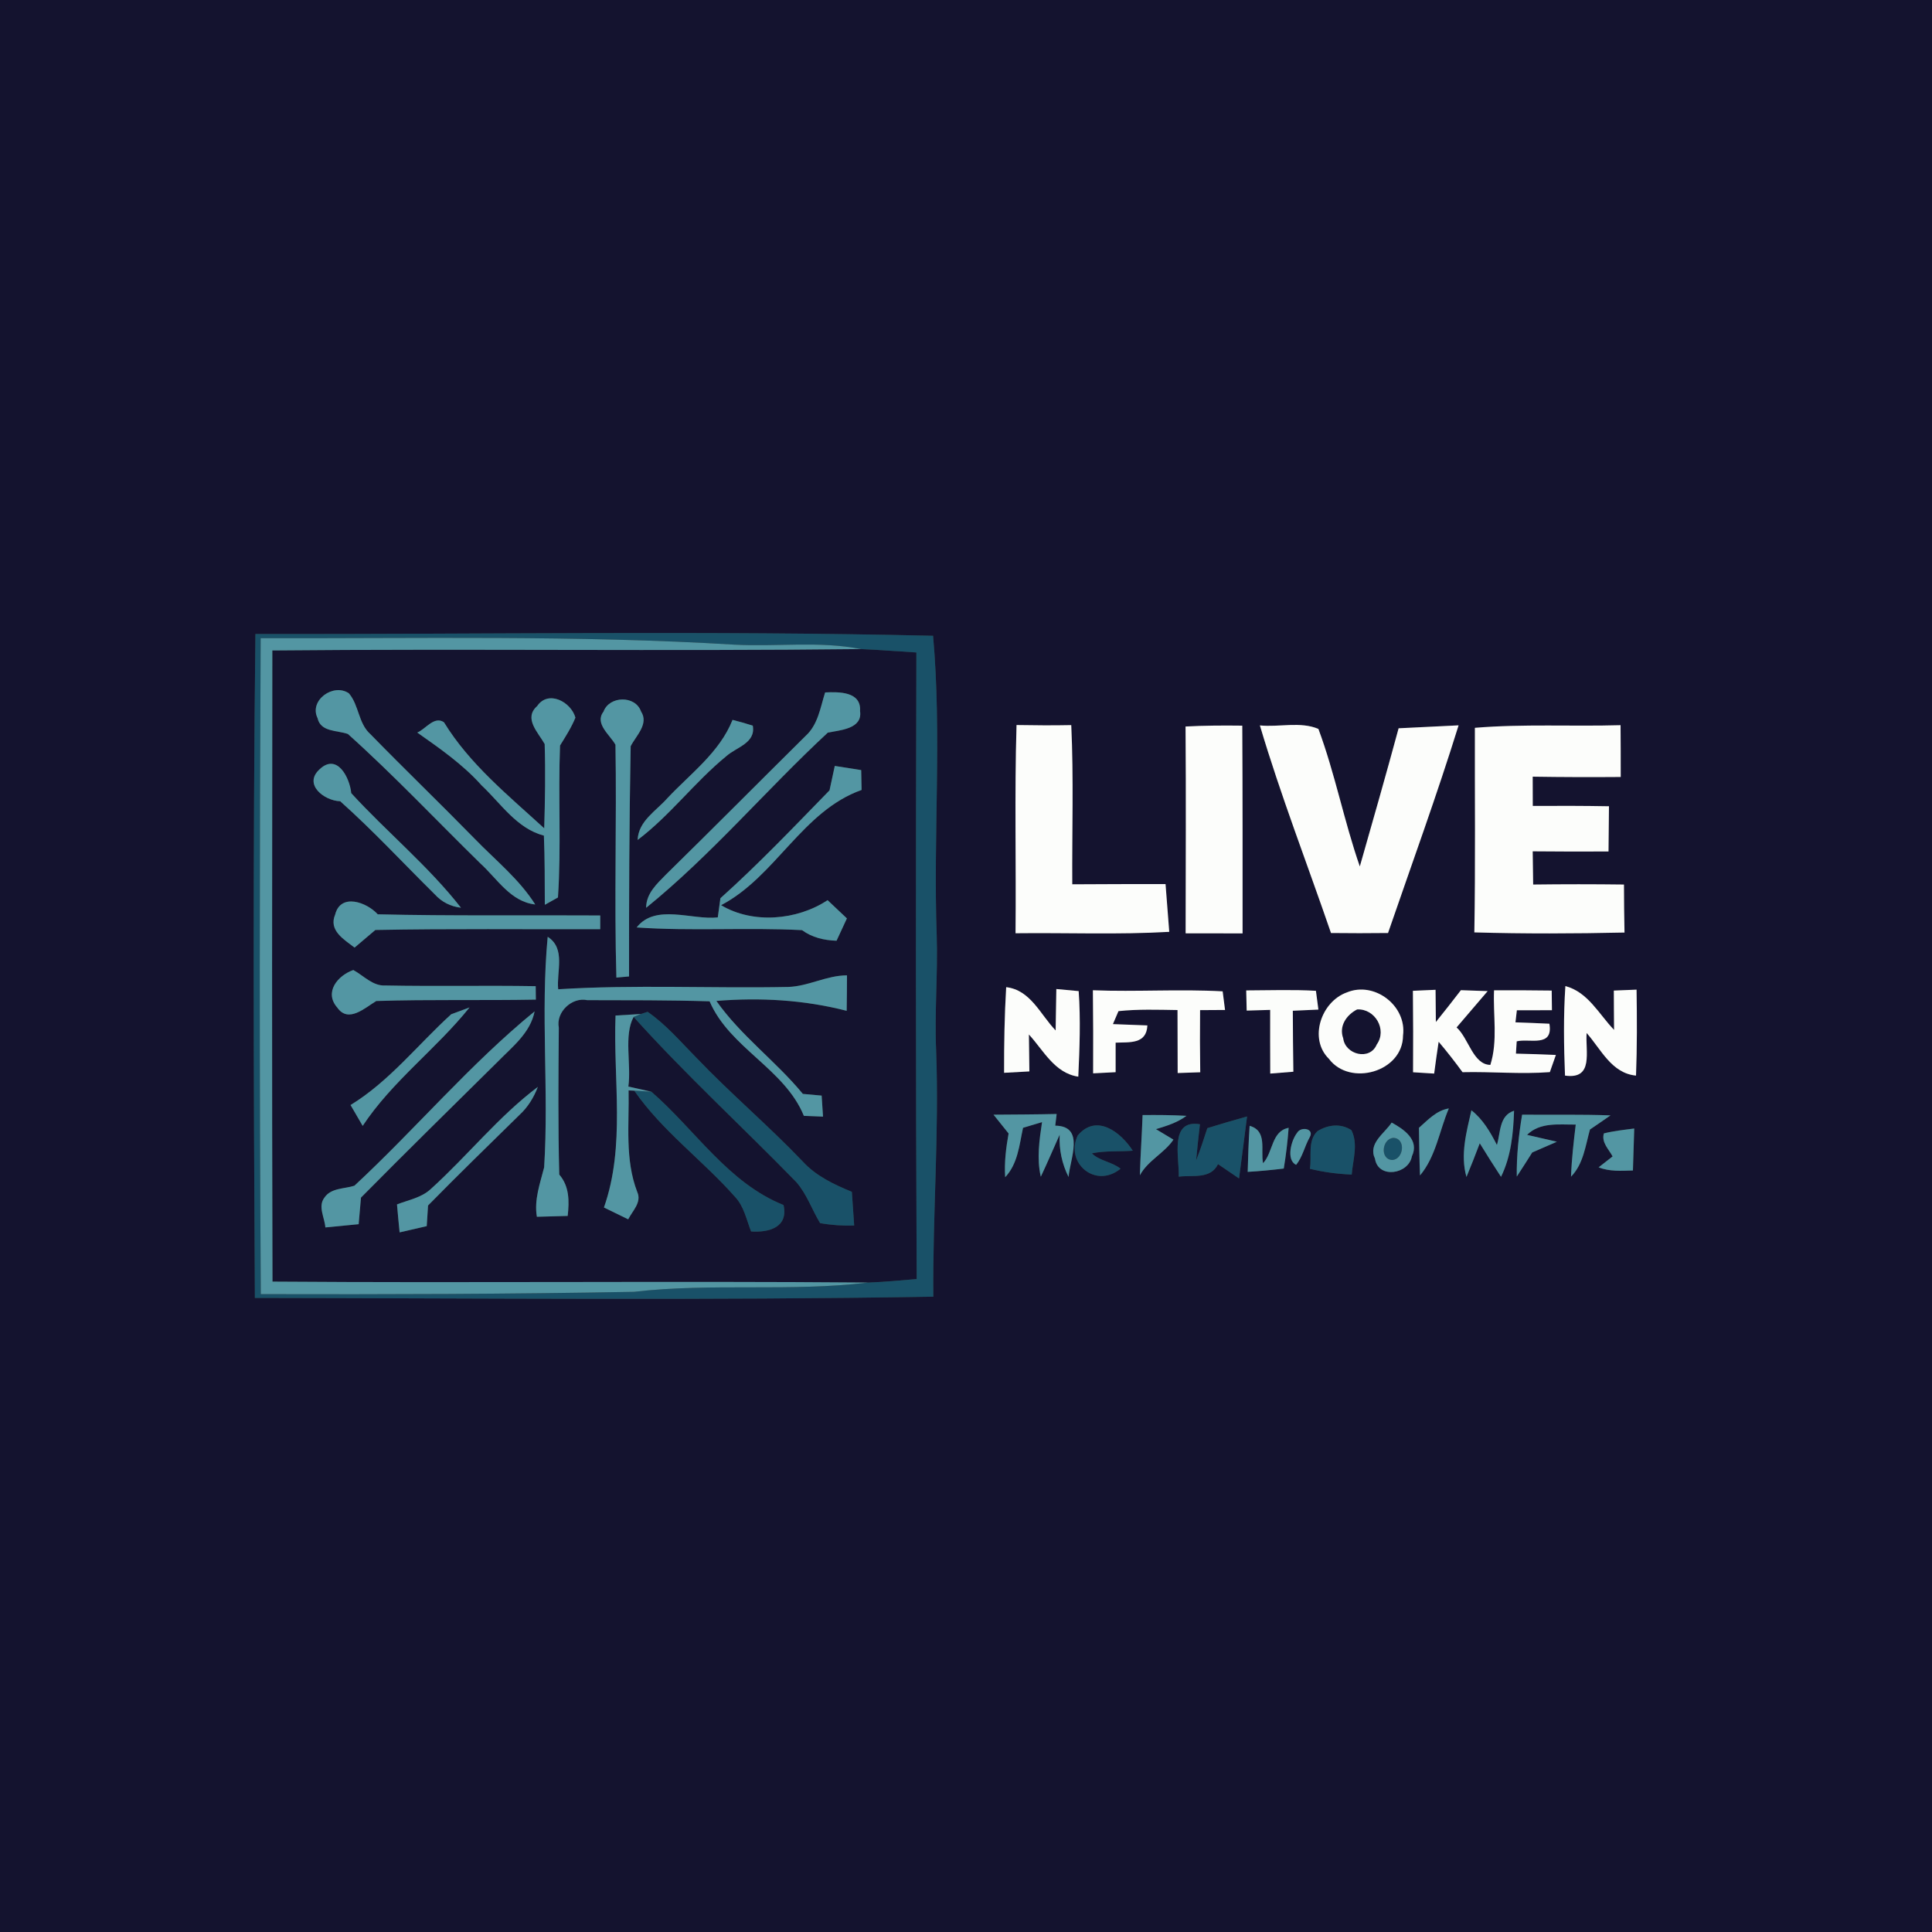 <?xml version="1.0" encoding="UTF-8" ?>
<!DOCTYPE svg PUBLIC "-//W3C//DTD SVG 1.1//EN" "http://www.w3.org/Graphics/SVG/1.1/DTD/svg11.dtd">
<svg width="250pt" height="250pt" viewBox="0 0 250 250" version="1.1" xmlns="http://www.w3.org/2000/svg">
<rect x="0" y="0" width="250" height="250" fill="#333333" stroke="none"/>
<g id="#14132fff">
<path fill="#14132f" opacity="1.00" d=" M 0.00 0.00 L 250.00 0.00 L 250.00 250.00 L 0.00 250.00 L 0.00 0.00 M 33.05 82.04 C 32.72 110.67 32.81 139.32 32.98 167.95 C 62.24 167.99 91.51 168.28 120.77 167.79 C 120.68 157.20 121.53 146.63 121.14 136.05 C 120.91 131.04 121.37 126.04 121.21 121.04 C 120.75 108.12 121.89 95.16 120.74 82.27 C 91.52 81.59 62.28 82.09 33.05 82.04 M 131.41 120.76 C 138.04 120.68 144.68 120.96 151.30 120.58 C 151.14 118.52 150.98 116.46 150.82 114.40 C 146.80 114.39 142.77 114.41 138.75 114.43 C 138.71 107.56 138.94 100.69 138.62 93.83 C 136.26 93.88 133.90 93.86 131.54 93.82 C 131.27 102.79 131.50 111.78 131.41 120.76 M 153.41 94.01 C 153.48 102.93 153.43 111.85 153.42 120.77 C 155.88 120.77 158.33 120.77 160.79 120.78 C 160.79 111.82 160.80 102.86 160.75 93.90 C 158.30 93.87 155.85 93.88 153.41 94.01 M 163.03 93.87 C 165.72 102.94 169.16 111.78 172.23 120.73 C 174.69 120.76 177.15 120.76 179.61 120.73 C 182.69 111.79 185.93 102.90 188.74 93.86 C 186.15 93.99 183.56 94.11 180.98 94.24 C 179.36 100.22 177.66 106.17 175.96 112.12 C 173.92 106.26 172.76 100.13 170.60 94.32 C 168.28 93.33 165.51 94.12 163.03 93.87 M 190.85 94.18 C 190.83 103.01 190.93 111.83 190.78 120.65 C 197.26 120.84 203.73 120.81 210.21 120.67 C 210.16 118.60 210.15 116.53 210.14 114.46 C 206.22 114.41 202.31 114.41 198.39 114.46 C 198.36 113.03 198.35 111.59 198.33 110.16 C 201.60 110.19 204.87 110.20 208.14 110.18 C 208.16 108.23 208.18 106.28 208.20 104.33 C 204.91 104.27 201.62 104.27 198.34 104.29 C 198.33 103.02 198.33 101.76 198.33 100.50 C 202.13 100.56 205.92 100.57 209.72 100.54 C 209.72 98.30 209.72 96.07 209.70 93.84 C 203.41 94.02 197.12 93.66 190.85 94.18 M 130.20 127.74 C 129.98 131.43 129.92 135.13 129.93 138.82 C 130.75 138.78 132.38 138.69 133.20 138.64 C 133.18 137.05 133.16 135.46 133.14 133.86 C 135.04 135.93 136.46 138.86 139.53 139.32 C 139.70 135.64 139.84 131.94 139.58 128.25 C 138.86 128.18 137.42 128.05 136.69 127.98 C 136.66 129.76 136.64 131.55 136.60 133.34 C 134.62 131.29 133.36 128.10 130.20 127.74 M 141.42 128.14 C 141.46 131.72 141.47 135.30 141.45 138.89 C 142.42 138.84 143.39 138.79 144.36 138.74 C 144.36 137.47 144.36 136.19 144.36 134.92 C 146.15 134.84 148.36 135.15 148.47 132.69 C 146.98 132.64 145.49 132.58 144.01 132.52 C 144.19 132.10 144.55 131.26 144.73 130.84 C 147.26 130.57 149.82 130.66 152.37 130.70 C 152.37 133.42 152.38 136.13 152.39 138.85 C 153.12 138.82 154.58 138.78 155.31 138.75 C 155.27 136.07 155.26 133.39 155.29 130.71 C 156.10 130.71 157.71 130.70 158.52 130.69 L 158.21 128.28 C 152.62 127.97 147.01 128.36 141.42 128.14 M 161.26 128.16 C 161.28 128.81 161.31 130.12 161.32 130.77 C 162.08 130.75 163.60 130.70 164.36 130.68 C 164.36 133.42 164.35 136.17 164.37 138.92 C 165.37 138.84 166.36 138.76 167.36 138.68 C 167.32 136.05 167.30 133.42 167.29 130.79 C 168.12 130.75 169.77 130.68 170.60 130.64 C 170.52 130.04 170.36 128.82 170.28 128.21 C 167.28 128.04 164.27 128.15 161.26 128.16 M 174.28 128.42 C 170.98 129.59 169.30 134.39 171.96 137.01 C 174.67 140.63 181.53 138.72 181.55 134.00 C 182.06 130.15 177.85 126.93 174.28 128.42 M 182.83 128.21 C 182.87 131.72 182.87 135.23 182.85 138.75 C 183.54 138.79 184.90 138.87 185.58 138.92 C 185.76 137.54 185.95 136.17 186.16 134.80 C 187.24 136.08 188.27 137.39 189.25 138.74 C 193.02 138.65 196.79 139.02 200.55 138.73 C 200.75 138.17 201.13 137.06 201.33 136.51 C 199.60 136.43 197.88 136.38 196.16 136.34 C 196.18 135.94 196.23 135.14 196.26 134.75 C 197.89 134.33 201.02 135.60 200.49 132.47 C 199.03 132.40 197.56 132.34 196.10 132.29 C 196.14 131.90 196.23 131.12 196.28 130.73 C 197.79 130.73 199.31 130.73 200.82 130.72 L 200.79 128.18 C 198.30 128.15 195.81 128.13 193.33 128.15 C 193.19 131.35 193.84 134.70 192.85 137.80 C 190.60 137.76 190.04 134.33 188.48 132.95 C 189.81 131.38 191.16 129.82 192.50 128.25 C 191.64 128.22 189.91 128.16 189.04 128.13 C 187.98 129.52 186.89 130.89 185.80 132.25 C 185.79 131.21 185.77 129.13 185.76 128.08 C 185.02 128.12 183.56 128.18 182.83 128.21 M 202.56 127.60 C 202.30 131.46 202.36 135.32 202.51 139.18 C 206.28 139.72 205.12 136.03 205.31 133.67 C 207.17 135.77 208.54 138.89 211.70 139.18 C 211.84 135.47 211.83 131.77 211.77 128.06 C 211.04 128.09 209.57 128.15 208.83 128.18 C 208.83 129.88 208.85 131.57 208.86 133.27 C 206.90 131.24 205.49 128.37 202.56 127.60 M 128.56 144.24 C 129.21 145.04 129.86 145.85 130.51 146.67 C 130.18 148.54 129.94 150.43 130.07 152.33 C 131.71 150.59 131.90 148.16 132.38 145.94 C 133.20 145.69 134.02 145.45 134.84 145.20 C 134.49 147.54 134.14 149.93 134.68 152.27 C 135.53 150.47 136.31 148.64 137.12 146.83 C 137.03 148.78 137.42 150.60 138.27 152.30 C 138.46 149.97 140.44 145.71 136.55 145.66 C 136.59 145.28 136.68 144.53 136.73 144.15 C 134.00 144.21 131.28 144.22 128.56 144.24 M 147.85 144.29 C 147.76 146.89 147.57 149.48 147.50 152.08 C 148.53 150.17 150.70 149.19 151.84 147.47 C 151.27 147.13 150.15 146.45 149.58 146.11 C 150.96 145.70 152.36 145.26 153.53 144.39 C 151.64 144.28 149.74 144.27 147.85 144.29 M 183.61 145.94 C 183.65 148.00 183.66 150.05 183.75 152.10 C 185.81 149.65 186.25 146.32 187.48 143.43 C 185.86 143.70 184.77 144.92 183.61 145.94 M 190.40 143.67 C 189.76 146.49 188.94 149.42 189.76 152.30 C 190.36 150.86 190.93 149.40 191.48 147.94 C 192.38 149.40 193.28 150.84 194.23 152.28 C 195.54 149.62 195.82 146.65 195.92 143.73 C 193.97 144.34 194.18 146.57 193.70 148.16 C 192.85 146.49 191.89 144.84 190.40 143.67 M 196.96 144.24 C 196.52 146.89 196.23 149.56 196.27 152.25 C 196.95 151.22 197.61 150.17 198.27 149.13 C 199.33 148.66 200.39 148.21 201.46 147.74 C 200.49 147.51 198.56 147.07 197.60 146.85 C 199.30 145.18 201.74 145.54 203.90 145.52 C 203.63 147.76 203.37 150.00 203.29 152.26 C 204.90 150.62 205.15 148.27 205.74 146.16 C 206.63 145.56 207.52 144.94 208.40 144.33 C 204.59 144.19 200.77 144.27 196.96 144.24 M 156.23 145.98 C 155.78 147.38 155.32 148.78 154.78 150.16 C 154.92 148.59 155.09 147.03 155.27 145.48 C 151.27 144.81 152.62 149.78 152.53 152.26 C 154.30 152.03 156.65 152.63 157.61 150.64 C 158.52 151.26 159.42 151.87 160.33 152.49 C 160.68 149.82 161.04 147.14 161.37 144.47 C 159.65 144.95 157.94 145.45 156.23 145.98 M 139.45 146.94 C 137.79 150.50 141.77 153.87 145.00 151.23 C 143.90 150.34 142.23 150.21 141.29 149.24 C 143.02 148.88 144.82 149.04 146.58 148.90 C 145.02 146.48 141.86 144.05 139.45 146.94 M 161.70 145.68 C 161.57 147.66 161.50 149.65 161.45 151.64 C 163.01 151.55 164.57 151.40 166.12 151.21 C 166.41 149.46 166.62 147.70 166.75 145.94 C 164.51 146.36 164.76 149.09 163.44 150.52 C 163.10 148.80 164.03 146.34 161.70 145.68 M 167.85 146.58 C 167.07 147.56 166.39 150.10 167.72 150.73 C 168.56 149.70 168.82 148.32 169.47 147.17 C 170.13 146.02 168.33 145.73 167.85 146.58 M 170.48 146.37 C 169.16 147.62 169.77 149.65 169.50 151.24 C 171.27 151.68 173.09 151.91 174.91 151.99 C 175.06 150.09 175.78 148.06 174.87 146.24 C 173.48 145.33 171.84 145.53 170.48 146.37 M 177.92 149.93 C 178.33 152.59 182.29 151.96 182.70 149.62 C 183.71 147.51 181.66 146.12 180.08 145.26 C 179.15 146.68 176.99 147.95 177.92 149.93 M 207.54 146.66 C 207.20 147.83 208.16 148.69 208.67 149.64 C 208.22 149.99 207.31 150.70 206.86 151.05 C 208.27 151.62 209.80 151.50 211.30 151.46 C 211.35 149.65 211.41 147.84 211.47 146.03 C 210.15 146.20 208.83 146.34 207.54 146.66 Z" />
<path fill="#14132f" opacity="1.00" d=" M 35.24 84.17 C 60.64 83.93 86.04 84.28 111.43 83.99 C 113.82 84.09 116.20 84.29 118.58 84.43 C 118.50 111.46 118.49 138.49 118.62 165.51 C 116.53 165.68 114.45 165.89 112.36 165.96 C 86.66 165.75 60.96 166.03 35.26 165.84 C 35.18 138.62 35.21 111.40 35.24 84.17 M 41.09 92.92 C 41.49 94.75 43.63 94.48 45.02 94.98 C 50.97 100.32 56.46 106.15 62.17 111.74 C 64.34 113.71 66.07 116.69 69.26 117.04 C 67.18 113.75 64.11 111.31 61.43 108.54 C 56.97 103.98 52.38 99.56 47.92 94.99 C 46.36 93.60 46.46 91.25 45.15 89.72 C 43.17 88.34 39.96 90.61 41.09 92.92 M 106.77 89.60 C 106.15 91.56 105.85 93.78 104.24 95.23 C 98.21 101.20 92.24 107.22 86.18 113.16 C 85.00 114.37 83.61 115.61 83.61 117.47 C 92.07 110.62 99.14 102.20 107.12 94.80 C 108.69 94.48 111.64 94.33 111.29 92.01 C 111.47 89.46 108.53 89.52 106.77 89.60 M 69.51 91.36 C 67.71 92.96 69.64 94.77 70.48 96.28 C 70.59 99.91 70.53 103.54 70.42 107.18 C 65.78 102.93 60.77 98.88 57.45 93.46 C 56.18 92.59 55.04 94.39 53.99 94.79 C 56.93 96.86 59.91 98.93 62.32 101.63 C 64.83 103.99 66.87 107.21 70.38 108.13 C 70.50 111.11 70.49 114.09 70.50 117.08 C 70.93 116.84 71.78 116.37 72.20 116.13 C 72.64 109.59 72.21 103.02 72.47 96.47 C 73.19 95.30 73.94 94.14 74.46 92.86 C 73.89 90.81 70.95 89.25 69.51 91.36 M 78.09 92.09 C 76.90 93.64 78.94 95.10 79.64 96.37 C 79.81 106.41 79.47 116.46 79.76 126.50 L 81.40 126.35 C 81.39 116.42 81.42 106.49 81.61 96.56 C 82.30 95.20 84.00 93.68 82.95 92.06 C 82.21 89.95 78.84 90.03 78.09 92.09 M 94.79 93.15 C 93.12 97.35 89.37 100.08 86.36 103.28 C 84.91 104.93 82.60 106.24 82.51 108.69 C 86.72 105.51 89.89 101.20 93.96 97.87 C 95.27 96.68 97.82 96.17 97.41 93.90 C 96.54 93.62 95.67 93.37 94.79 93.15 M 41.35 99.55 C 39.22 101.49 41.94 103.62 44.02 103.68 C 48.29 107.49 52.18 111.70 56.25 115.72 C 57.16 116.72 58.29 117.30 59.65 117.46 C 55.43 112.06 50.07 107.68 45.45 102.63 C 45.26 100.63 43.62 97.39 41.35 99.55 M 108.02 99.11 C 107.79 100.16 107.56 101.22 107.34 102.27 C 102.72 107.01 98.15 111.81 93.22 116.23 C 93.13 116.85 92.96 118.09 92.88 118.71 C 89.52 119.08 84.83 116.89 82.38 120.01 C 89.50 120.51 96.65 119.99 103.78 120.36 C 105.09 121.32 106.65 121.68 108.25 121.73 C 108.59 121.01 109.26 119.56 109.59 118.84 C 108.76 118.05 107.93 117.26 107.09 116.48 C 103.13 119.10 97.41 119.58 93.31 117.13 C 100.36 113.44 103.82 104.94 111.49 102.22 C 111.47 101.36 111.46 100.51 111.44 99.65 C 110.30 99.47 109.16 99.29 108.02 99.11 M 43.37 118.34 C 42.49 120.41 44.52 121.57 45.88 122.62 C 46.78 121.86 47.68 121.10 48.57 120.34 C 58.27 120.15 67.97 120.27 77.67 120.24 L 77.67 118.46 C 68.08 118.40 58.47 118.54 48.88 118.31 C 47.46 116.74 44.08 115.52 43.37 118.34 M 70.87 121.22 C 69.93 131.13 71.04 141.13 70.41 151.06 C 69.88 153.16 69.10 155.24 69.47 157.45 C 70.80 157.41 72.13 157.38 73.46 157.34 C 73.67 155.44 73.69 153.52 72.37 151.99 C 72.20 145.66 72.26 139.32 72.31 132.98 C 71.91 130.97 74.01 128.99 75.99 129.42 C 81.27 129.43 86.55 129.41 91.82 129.57 C 94.42 135.62 101.52 138.28 104.02 144.39 C 104.85 144.43 105.67 144.46 106.50 144.49 C 106.44 143.58 106.37 142.67 106.32 141.77 C 105.71 141.71 104.49 141.61 103.89 141.55 C 100.40 137.31 95.87 134.03 92.70 129.52 C 98.38 129.06 104.04 129.38 109.56 130.80 C 109.58 129.27 109.60 127.74 109.60 126.21 C 106.97 126.21 104.62 127.62 102.01 127.71 C 92.08 127.91 82.14 127.39 72.23 128.01 C 71.99 125.76 73.25 122.74 70.87 121.22 M 43.65 130.39 C 45.08 132.43 47.21 130.42 48.69 129.53 C 55.57 129.31 62.46 129.48 69.34 129.35 L 69.32 127.61 C 62.84 127.50 56.36 127.65 49.88 127.52 C 48.23 127.62 47.05 126.24 45.72 125.52 C 43.71 126.22 41.89 128.39 43.65 130.39 M 58.39 131.24 C 54.06 135.17 50.41 139.90 45.36 142.99 C 45.75 143.67 46.54 145.01 46.93 145.69 C 50.77 139.89 56.44 135.75 60.76 130.36 C 60.17 130.58 58.98 131.02 58.39 131.24 M 45.86 153.43 C 44.57 153.85 42.83 153.70 41.98 154.97 C 41.10 156.12 42.02 157.57 42.10 158.83 C 43.53 158.69 44.97 158.55 46.41 158.41 C 46.51 157.26 46.61 156.12 46.71 154.97 C 52.57 149.04 58.52 143.20 64.45 137.34 C 66.32 135.43 68.63 133.65 69.18 130.87 C 60.80 137.71 53.79 146.07 45.86 153.43 M 79.65 131.41 C 79.33 139.69 80.96 148.26 78.15 156.25 C 78.93 156.63 80.50 157.40 81.29 157.78 C 81.84 156.68 83.07 155.58 82.46 154.24 C 80.84 150.03 81.43 145.49 81.34 141.10 L 82.07 141.13 C 85.69 146.36 90.92 150.13 95.10 154.86 C 96.27 156.09 96.59 157.82 97.19 159.35 C 99.48 159.51 102.04 158.83 101.39 155.93 C 94.19 153.04 89.96 146.19 84.29 141.27 C 83.55 141.10 82.05 140.77 81.31 140.60 C 81.71 137.71 80.69 133.98 81.99 131.59 C 88.67 139.02 96.05 145.79 103.02 152.94 C 104.40 154.50 105.05 156.51 106.12 158.27 C 107.57 158.53 109.04 158.63 110.53 158.58 C 110.43 157.13 110.33 155.67 110.23 154.22 C 107.91 153.27 105.58 152.17 103.86 150.28 C 99.44 145.65 94.54 141.51 90.12 136.88 C 88.09 134.83 86.20 132.58 83.80 130.93 L 82.93 131.21 C 81.83 131.27 80.74 131.34 79.65 131.41 M 55.75 153.85 C 54.55 154.98 52.86 155.27 51.37 155.85 C 51.47 157.05 51.59 158.26 51.71 159.47 C 52.88 159.20 54.05 158.93 55.22 158.66 C 55.26 157.99 55.35 156.66 55.39 155.99 C 59.28 152.03 63.26 148.15 67.23 144.26 C 68.31 143.27 69.08 142.00 69.60 140.64 C 64.48 144.49 60.49 149.57 55.75 153.85 Z" />
<path fill="#14132f" opacity="1.00" d=" M 175.61 130.62 C 177.92 130.49 179.53 133.23 178.15 135.16 C 177.26 137.29 174.07 136.48 173.81 134.36 C 173.23 132.79 174.22 131.33 175.61 130.62 Z" />
</g>
<g id="#195168ff">
<path fill="#195168" opacity="1.00" d=" M 33.05 82.04 C 62.28 82.09 91.52 81.59 120.74 82.27 C 121.89 95.16 120.75 108.12 121.21 121.04 C 121.37 126.04 120.91 131.04 121.14 136.05 C 121.53 146.63 120.68 157.20 120.77 167.79 C 91.51 168.28 62.24 167.99 32.98 167.95 C 32.81 139.32 32.72 110.67 33.05 82.04 M 33.73 82.58 C 33.59 110.87 33.56 139.17 33.75 167.46 C 49.84 167.50 65.94 167.46 82.03 167.16 C 92.10 165.99 102.31 167.18 112.36 165.96 C 114.45 165.89 116.53 165.68 118.62 165.51 C 118.49 138.49 118.50 111.46 118.58 84.43 C 116.20 84.29 113.82 84.09 111.43 83.99 C 106.04 82.92 100.51 83.71 95.06 83.42 C 74.65 82.18 54.17 82.63 33.73 82.58 Z" />
<path fill="#195168" opacity="1.00" d=" M 82.93 131.21 L 83.80 130.93 C 86.20 132.58 88.09 134.83 90.12 136.88 C 94.54 141.51 99.44 145.65 103.86 150.28 C 105.58 152.17 107.91 153.27 110.23 154.22 C 110.33 155.67 110.43 157.13 110.53 158.58 C 109.04 158.63 107.57 158.53 106.12 158.27 C 105.05 156.51 104.40 154.50 103.02 152.94 C 96.05 145.79 88.67 139.02 81.99 131.59 L 82.93 131.21 Z" />
<path fill="#195168" opacity="1.00" d=" M 82.07 141.13 C 82.63 141.17 83.74 141.23 84.29 141.27 C 89.96 146.19 94.19 153.04 101.39 155.93 C 102.04 158.83 99.48 159.51 97.19 159.35 C 96.59 157.82 96.27 156.09 95.10 154.86 C 90.92 150.13 85.69 146.36 82.07 141.13 Z" />
<path fill="#195168" opacity="1.00" d=" M 156.23 145.98 C 157.94 145.45 159.65 144.95 161.37 144.47 C 161.04 147.14 160.68 149.82 160.33 152.49 C 159.42 151.87 158.52 151.26 157.61 150.64 C 156.65 152.63 154.30 152.03 152.53 152.26 C 152.62 149.78 151.27 144.81 155.27 145.48 C 155.09 147.03 154.92 148.59 154.78 150.16 C 155.32 148.78 155.78 147.38 156.23 145.98 Z" />
<path fill="#195168" opacity="1.00" d=" M 139.45 146.94 C 141.86 144.05 145.02 146.48 146.58 148.90 C 144.82 149.04 143.02 148.88 141.29 149.24 C 142.23 150.21 143.90 150.34 145.00 151.23 C 141.77 153.87 137.79 150.50 139.45 146.94 Z" />
<path fill="#195168" opacity="1.00" d=" M 170.48 146.37 C 171.84 145.53 173.48 145.33 174.87 146.24 C 175.78 148.06 175.06 150.09 174.91 151.99 C 173.09 151.91 171.27 151.68 169.50 151.24 C 169.77 149.65 169.16 147.62 170.48 146.37 Z" />
<path fill="#195168" opacity="1.00" d=" M 180.32 147.24 C 181.95 147.31 181.65 150.03 180.15 150.10 C 178.51 150.02 178.83 147.32 180.32 147.24 Z" />
</g>
<g id="#5396a3ff">
<path fill="#5396a3" opacity="1.00" d=" M 33.73 82.58 C 54.17 82.63 74.65 82.18 95.06 83.42 C 100.51 83.71 106.04 82.92 111.43 83.99 C 86.04 84.28 60.64 83.93 35.24 84.17 C 35.21 111.40 35.18 138.62 35.26 165.84 C 60.96 166.03 86.66 165.75 112.36 165.96 C 102.31 167.18 92.10 165.99 82.03 167.16 C 65.94 167.46 49.84 167.50 33.75 167.46 C 33.56 139.17 33.59 110.87 33.73 82.58 Z" />
<path fill="#5396a3" opacity="1.00" d=" M 41.09 92.92 C 39.96 90.61 43.17 88.34 45.15 89.72 C 46.46 91.25 46.36 93.60 47.92 94.99 C 52.38 99.56 56.97 103.98 61.43 108.54 C 64.11 111.31 67.18 113.75 69.26 117.04 C 66.07 116.69 64.34 113.71 62.17 111.74 C 56.46 106.15 50.97 100.32 45.02 94.98 C 43.63 94.48 41.49 94.75 41.09 92.92 Z" />
<path fill="#5396a3" opacity="1.00" d=" M 106.77 89.60 C 108.53 89.52 111.47 89.46 111.29 92.01 C 111.64 94.33 108.69 94.48 107.12 94.80 C 99.14 102.20 92.07 110.62 83.61 117.47 C 83.61 115.61 85.00 114.37 86.18 113.16 C 92.24 107.22 98.21 101.20 104.24 95.23 C 105.85 93.78 106.15 91.56 106.77 89.60 Z" />
<path fill="#5396a3" opacity="1.00" d=" M 69.51 91.36 C 70.95 89.25 73.89 90.81 74.46 92.86 C 73.94 94.14 73.19 95.30 72.47 96.47 C 72.21 103.02 72.64 109.59 72.20 116.13 C 71.78 116.37 70.93 116.84 70.50 117.08 C 70.49 114.09 70.50 111.11 70.38 108.13 C 66.87 107.21 64.83 103.99 62.32 101.63 C 59.91 98.93 56.93 96.86 53.99 94.79 C 55.04 94.39 56.18 92.59 57.45 93.46 C 60.77 98.88 65.78 102.93 70.42 107.18 C 70.53 103.54 70.59 99.91 70.48 96.28 C 69.64 94.77 67.71 92.96 69.51 91.36 Z" />
<path fill="#5396a3" opacity="1.00" d=" M 78.09 92.09 C 78.84 90.03 82.21 89.95 82.95 92.06 C 84.00 93.68 82.30 95.20 81.61 96.56 C 81.42 106.49 81.39 116.42 81.40 126.35 L 79.76 126.50 C 79.47 116.46 79.81 106.41 79.64 96.37 C 78.94 95.10 76.90 93.64 78.09 92.09 Z" />
<path fill="#5396a3" opacity="1.00" d=" M 94.79 93.15 C 95.67 93.37 96.54 93.62 97.41 93.90 C 97.82 96.17 95.27 96.68 93.96 97.87 C 89.89 101.20 86.72 105.51 82.51 108.69 C 82.60 106.24 84.91 104.93 86.36 103.28 C 89.37 100.08 93.12 97.35 94.79 93.15 Z" />
<path fill="#5396a3" opacity="1.00" d=" M 41.35 99.55 C 43.62 97.39 45.26 100.63 45.45 102.63 C 50.07 107.68 55.43 112.06 59.65 117.46 C 58.29 117.30 57.16 116.72 56.25 115.72 C 52.18 111.70 48.29 107.49 44.02 103.68 C 41.94 103.62 39.22 101.49 41.35 99.55 Z" />
<path fill="#5396a3" opacity="1.00" d=" M 108.02 99.11 C 109.16 99.29 110.30 99.47 111.44 99.65 C 111.46 100.51 111.47 101.36 111.49 102.22 C 103.82 104.94 100.36 113.44 93.31 117.13 C 97.41 119.58 103.13 119.10 107.09 116.48 C 107.93 117.26 108.76 118.05 109.59 118.84 C 109.26 119.56 108.59 121.01 108.25 121.73 C 106.65 121.68 105.09 121.32 103.78 120.36 C 96.65 119.99 89.50 120.51 82.38 120.01 C 84.83 116.89 89.52 119.08 92.88 118.71 C 92.96 118.09 93.13 116.85 93.22 116.23 C 98.15 111.81 102.72 107.01 107.34 102.27 C 107.56 101.22 107.79 100.16 108.02 99.11 Z" />
<path fill="#5396a3" opacity="1.00" d=" M 43.37 118.34 C 44.08 115.52 47.46 116.74 48.88 118.31 C 58.47 118.54 68.08 118.40 77.67 118.46 L 77.67 120.24 C 67.97 120.27 58.27 120.15 48.57 120.34 C 47.68 121.10 46.78 121.86 45.88 122.62 C 44.52 121.57 42.49 120.41 43.37 118.34 Z" />
<path fill="#5396a3" opacity="1.00" d=" M 70.87 121.22 C 73.25 122.74 71.99 125.76 72.23 128.01 C 82.14 127.39 92.08 127.91 102.01 127.71 C 104.62 127.62 106.97 126.21 109.60 126.21 C 109.60 127.74 109.58 129.27 109.56 130.80 C 104.04 129.38 98.38 129.06 92.70 129.52 C 95.87 134.03 100.40 137.31 103.89 141.55 C 104.49 141.61 105.71 141.71 106.32 141.77 C 106.37 142.67 106.44 143.58 106.50 144.49 C 105.67 144.46 104.85 144.43 104.02 144.39 C 101.52 138.28 94.42 135.62 91.82 129.57 C 86.55 129.41 81.27 129.43 75.99 129.42 C 74.01 128.99 71.91 130.97 72.31 132.98 C 72.26 139.32 72.20 145.66 72.37 151.99 C 73.69 153.52 73.67 155.44 73.46 157.34 C 72.13 157.38 70.80 157.41 69.47 157.45 C 69.10 155.24 69.88 153.16 70.41 151.06 C 71.04 141.13 69.93 131.13 70.87 121.22 Z" />
<path fill="#5396a3" opacity="1.00" d=" M 43.65 130.39 C 41.89 128.39 43.71 126.22 45.72 125.52 C 47.05 126.24 48.23 127.62 49.88 127.52 C 56.36 127.65 62.84 127.50 69.32 127.61 L 69.34 129.35 C 62.46 129.48 55.57 129.31 48.69 129.53 C 47.21 130.42 45.08 132.43 43.65 130.39 Z" />
<path fill="#5396a3" opacity="1.00" d=" M 58.39 131.24 C 58.98 131.02 60.17 130.58 60.76 130.36 C 56.44 135.75 50.77 139.89 46.93 145.69 C 46.54 145.01 45.75 143.67 45.36 142.99 C 50.41 139.90 54.06 135.17 58.39 131.24 Z" />
<path fill="#5396a3" opacity="1.00" d=" M 45.86 153.43 C 53.79 146.07 60.80 137.71 69.18 130.87 C 68.63 133.65 66.32 135.43 64.45 137.34 C 58.52 143.20 52.57 149.04 46.71 154.97 C 46.61 156.12 46.51 157.26 46.41 158.41 C 44.97 158.55 43.53 158.69 42.10 158.83 C 42.02 157.57 41.10 156.12 41.98 154.97 C 42.83 153.70 44.57 153.85 45.86 153.43 Z" />
<path fill="#5396a3" opacity="1.00" d=" M 79.65 131.41 C 80.74 131.34 81.83 131.27 82.93 131.21 L 81.99 131.59 C 80.69 133.98 81.71 137.71 81.31 140.60 C 82.05 140.77 83.55 141.10 84.29 141.27 C 83.74 141.23 82.63 141.17 82.07 141.13 L 81.34 141.10 C 81.43 145.49 80.84 150.03 82.46 154.24 C 83.07 155.58 81.84 156.68 81.29 157.78 C 80.50 157.40 78.93 156.63 78.15 156.25 C 80.96 148.26 79.33 139.69 79.65 131.41 Z" />
<path fill="#5396a3" opacity="1.00" d=" M 55.75 153.85 C 60.49 149.57 64.48 144.49 69.60 140.64 C 69.08 142.00 68.31 143.27 67.23 144.26 C 63.26 148.15 59.28 152.03 55.39 155.99 C 55.35 156.66 55.26 157.99 55.22 158.66 C 54.05 158.93 52.88 159.20 51.71 159.47 C 51.59 158.26 51.47 157.05 51.37 155.85 C 52.86 155.27 54.55 154.98 55.75 153.85 Z" />
<path fill="#5396a3" opacity="1.00" d=" M 128.56 144.24 C 131.28 144.22 134.00 144.21 136.73 144.15 C 136.68 144.53 136.59 145.28 136.55 145.66 C 140.44 145.71 138.46 149.97 138.27 152.30 C 137.42 150.60 137.03 148.78 137.12 146.83 C 136.31 148.64 135.53 150.47 134.68 152.27 C 134.14 149.93 134.49 147.54 134.84 145.20 C 134.02 145.45 133.20 145.69 132.38 145.94 C 131.90 148.16 131.71 150.59 130.07 152.33 C 129.94 150.43 130.18 148.54 130.51 146.67 C 129.86 145.85 129.21 145.04 128.56 144.24 Z" />
<path fill="#5396a3" opacity="1.00" d=" M 147.85 144.29 C 149.74 144.27 151.64 144.28 153.53 144.39 C 152.36 145.26 150.96 145.70 149.58 146.11 C 150.15 146.45 151.27 147.13 151.84 147.47 C 150.70 149.19 148.53 150.17 147.50 152.08 C 147.57 149.48 147.76 146.89 147.85 144.29 Z" />
<path fill="#5396a3" opacity="1.00" d=" M 183.61 145.94 C 184.77 144.92 185.86 143.70 187.48 143.43 C 186.25 146.32 185.81 149.65 183.75 152.10 C 183.66 150.05 183.65 148.00 183.61 145.94 Z" />
<path fill="#5396a3" opacity="1.00" d=" M 190.40 143.67 C 191.89 144.84 192.85 146.49 193.70 148.16 C 194.18 146.57 193.97 144.34 195.92 143.73 C 195.82 146.65 195.54 149.62 194.23 152.28 C 193.28 150.84 192.38 149.40 191.48 147.94 C 190.93 149.40 190.36 150.86 189.76 152.30 C 188.94 149.42 189.76 146.49 190.40 143.67 Z" />
<path fill="#5396a3" opacity="1.00" d=" M 196.96 144.24 C 200.77 144.27 204.59 144.19 208.40 144.33 C 207.52 144.94 206.63 145.56 205.74 146.16 C 205.15 148.27 204.90 150.62 203.29 152.26 C 203.37 150.00 203.63 147.76 203.90 145.52 C 201.74 145.54 199.30 145.18 197.60 146.85 C 198.56 147.07 200.49 147.51 201.46 147.74 C 200.39 148.21 199.33 148.66 198.27 149.13 C 197.61 150.17 196.95 151.22 196.27 152.25 C 196.23 149.56 196.52 146.89 196.96 144.24 Z" />
<path fill="#5396a3" opacity="1.00" d=" M 161.70 145.68 C 164.03 146.34 163.10 148.80 163.44 150.52 C 164.76 149.09 164.51 146.36 166.75 145.94 C 166.62 147.70 166.41 149.46 166.12 151.21 C 164.57 151.40 163.01 151.55 161.45 151.64 C 161.50 149.65 161.57 147.66 161.70 145.68 Z" />
<path fill="#5396a3" opacity="1.00" d=" M 167.85 146.58 C 168.33 145.73 170.13 146.02 169.47 147.17 C 168.82 148.32 168.56 149.70 167.72 150.73 C 166.39 150.10 167.07 147.56 167.85 146.58 Z" />
<path fill="#5396a3" opacity="1.00" d=" M 177.92 149.93 C 176.99 147.95 179.15 146.68 180.08 145.26 C 181.66 146.12 183.71 147.51 182.70 149.62 C 182.29 151.96 178.33 152.59 177.92 149.93 M 180.32 147.24 C 178.83 147.32 178.51 150.02 180.15 150.10 C 181.65 150.03 181.95 147.31 180.32 147.24 Z" />
<path fill="#5396a3" opacity="1.00" d=" M 207.54 146.66 C 208.83 146.34 210.15 146.20 211.47 146.03 C 211.41 147.84 211.35 149.65 211.30 151.46 C 209.80 151.50 208.27 151.62 206.86 151.05 C 207.31 150.70 208.22 149.99 208.67 149.64 C 208.16 148.69 207.20 147.83 207.54 146.66 Z" />
</g>
<g id="#fcfdfbff">
<path fill="#fcfdfb" opacity="1.00" d=" M 131.41 120.76 C 131.50 111.78 131.27 102.79 131.54 93.82 C 133.90 93.86 136.26 93.88 138.62 93.83 C 138.94 100.69 138.71 107.56 138.75 114.43 C 142.77 114.41 146.80 114.39 150.82 114.40 C 150.98 116.46 151.14 118.52 151.30 120.58 C 144.68 120.96 138.04 120.68 131.41 120.76 Z" />
<path fill="#fcfdfb" opacity="1.00" d=" M 153.41 94.01 C 155.85 93.88 158.30 93.87 160.75 93.90 C 160.80 102.86 160.79 111.82 160.79 120.78 C 158.33 120.77 155.88 120.77 153.42 120.77 C 153.43 111.85 153.48 102.93 153.41 94.01 Z" />
<path fill="#fcfdfb" opacity="1.00" d=" M 163.03 93.87 C 165.51 94.12 168.28 93.33 170.60 94.32 C 172.76 100.13 173.92 106.26 175.96 112.12 C 177.66 106.17 179.36 100.22 180.98 94.24 C 183.56 94.11 186.15 93.99 188.74 93.86 C 185.93 102.90 182.69 111.79 179.61 120.73 C 177.15 120.76 174.69 120.76 172.23 120.73 C 169.16 111.78 165.72 102.94 163.03 93.87 Z" />
<path fill="#fcfdfb" opacity="1.00" d=" M 190.85 94.18 C 197.12 93.66 203.41 94.02 209.70 93.84 C 209.72 96.07 209.72 98.30 209.72 100.54 C 205.92 100.57 202.13 100.56 198.33 100.50 C 198.33 101.76 198.33 103.02 198.34 104.29 C 201.62 104.27 204.91 104.27 208.20 104.33 C 208.18 106.28 208.16 108.23 208.14 110.18 C 204.87 110.20 201.60 110.19 198.33 110.16 C 198.35 111.59 198.36 113.03 198.39 114.46 C 202.31 114.41 206.22 114.41 210.14 114.46 C 210.15 116.53 210.16 118.60 210.21 120.67 C 203.73 120.81 197.26 120.84 190.78 120.65 C 190.93 111.83 190.83 103.01 190.85 94.18 Z" />
<path fill="#fcfdfb" opacity="1.00" d=" M 130.20 127.74 C 133.36 128.10 134.62 131.29 136.60 133.34 C 136.64 131.55 136.66 129.76 136.69 127.98 C 137.42 128.05 138.86 128.18 139.58 128.25 C 139.84 131.94 139.70 135.64 139.53 139.32 C 136.46 138.86 135.04 135.93 133.14 133.86 C 133.16 135.46 133.18 137.05 133.20 138.64 C 132.38 138.69 130.75 138.78 129.93 138.82 C 129.92 135.13 129.98 131.43 130.20 127.74 Z" />
<path fill="#fcfdfb" opacity="1.00" d=" M 141.42 128.14 C 147.01 128.36 152.62 127.97 158.21 128.28 L 158.52 130.69 C 157.71 130.70 156.10 130.71 155.29 130.71 C 155.26 133.39 155.27 136.07 155.31 138.75 C 154.58 138.78 153.12 138.82 152.39 138.85 C 152.38 136.13 152.37 133.42 152.37 130.70 C 149.82 130.66 147.26 130.57 144.73 130.84 C 144.55 131.26 144.19 132.10 144.01 132.52 C 145.49 132.58 146.98 132.64 148.47 132.69 C 148.36 135.15 146.15 134.84 144.36 134.92 C 144.36 136.19 144.36 137.47 144.36 138.74 C 143.39 138.79 142.42 138.84 141.45 138.89 C 141.47 135.30 141.46 131.72 141.42 128.14 Z" />
<path fill="#fcfdfb" opacity="1.00" d=" M 161.26 128.16 C 164.27 128.15 167.28 128.04 170.28 128.21 C 170.36 128.82 170.52 130.04 170.60 130.64 C 169.77 130.68 168.12 130.75 167.29 130.79 C 167.30 133.42 167.32 136.05 167.36 138.68 C 166.36 138.76 165.37 138.84 164.37 138.92 C 164.35 136.17 164.36 133.42 164.36 130.68 C 163.60 130.70 162.08 130.75 161.32 130.77 C 161.31 130.12 161.28 128.81 161.26 128.16 Z" />
<path fill="#fcfdfb" opacity="1.00" d=" M 174.28 128.42 C 177.85 126.93 182.06 130.15 181.55 134.00 C 181.53 138.72 174.67 140.63 171.96 137.01 C 169.30 134.39 170.98 129.59 174.28 128.42 M 175.61 130.62 C 174.22 131.33 173.23 132.79 173.81 134.36 C 174.07 136.48 177.26 137.29 178.15 135.16 C 179.53 133.23 177.92 130.49 175.61 130.62 Z" />
<path fill="#fcfdfb" opacity="1.00" d=" M 182.83 128.21 C 183.56 128.18 185.02 128.12 185.76 128.08 C 185.77 129.13 185.79 131.21 185.80 132.25 C 186.89 130.89 187.98 129.52 189.04 128.13 C 189.91 128.16 191.64 128.22 192.50 128.25 C 191.16 129.82 189.81 131.38 188.48 132.95 C 190.04 134.33 190.60 137.76 192.85 137.80 C 193.84 134.70 193.19 131.35 193.33 128.15 C 195.81 128.13 198.30 128.15 200.79 128.18 L 200.82 130.72 C 199.31 130.73 197.79 130.73 196.28 130.73 C 196.23 131.12 196.14 131.90 196.10 132.29 C 197.56 132.34 199.03 132.40 200.49 132.47 C 201.02 135.60 197.89 134.33 196.26 134.75 C 196.23 135.14 196.18 135.94 196.16 136.34 C 197.88 136.38 199.60 136.43 201.33 136.51 C 201.13 137.06 200.75 138.17 200.55 138.73 C 196.79 139.02 193.02 138.65 189.25 138.74 C 188.27 137.39 187.24 136.08 186.16 134.80 C 185.95 136.17 185.76 137.54 185.58 138.92 C 184.90 138.87 183.54 138.79 182.85 138.75 C 182.87 135.23 182.87 131.72 182.83 128.21 Z" />
<path fill="#fcfdfb" opacity="1.00" d=" M 202.56 127.60 C 205.49 128.37 206.90 131.24 208.86 133.27 C 208.85 131.57 208.83 129.88 208.83 128.18 C 209.57 128.15 211.04 128.09 211.77 128.06 C 211.83 131.77 211.84 135.47 211.70 139.18 C 208.54 138.89 207.17 135.77 205.31 133.67 C 205.12 136.03 206.28 139.72 202.51 139.18 C 202.36 135.32 202.30 131.46 202.56 127.60 Z" />
</g>
</svg>
